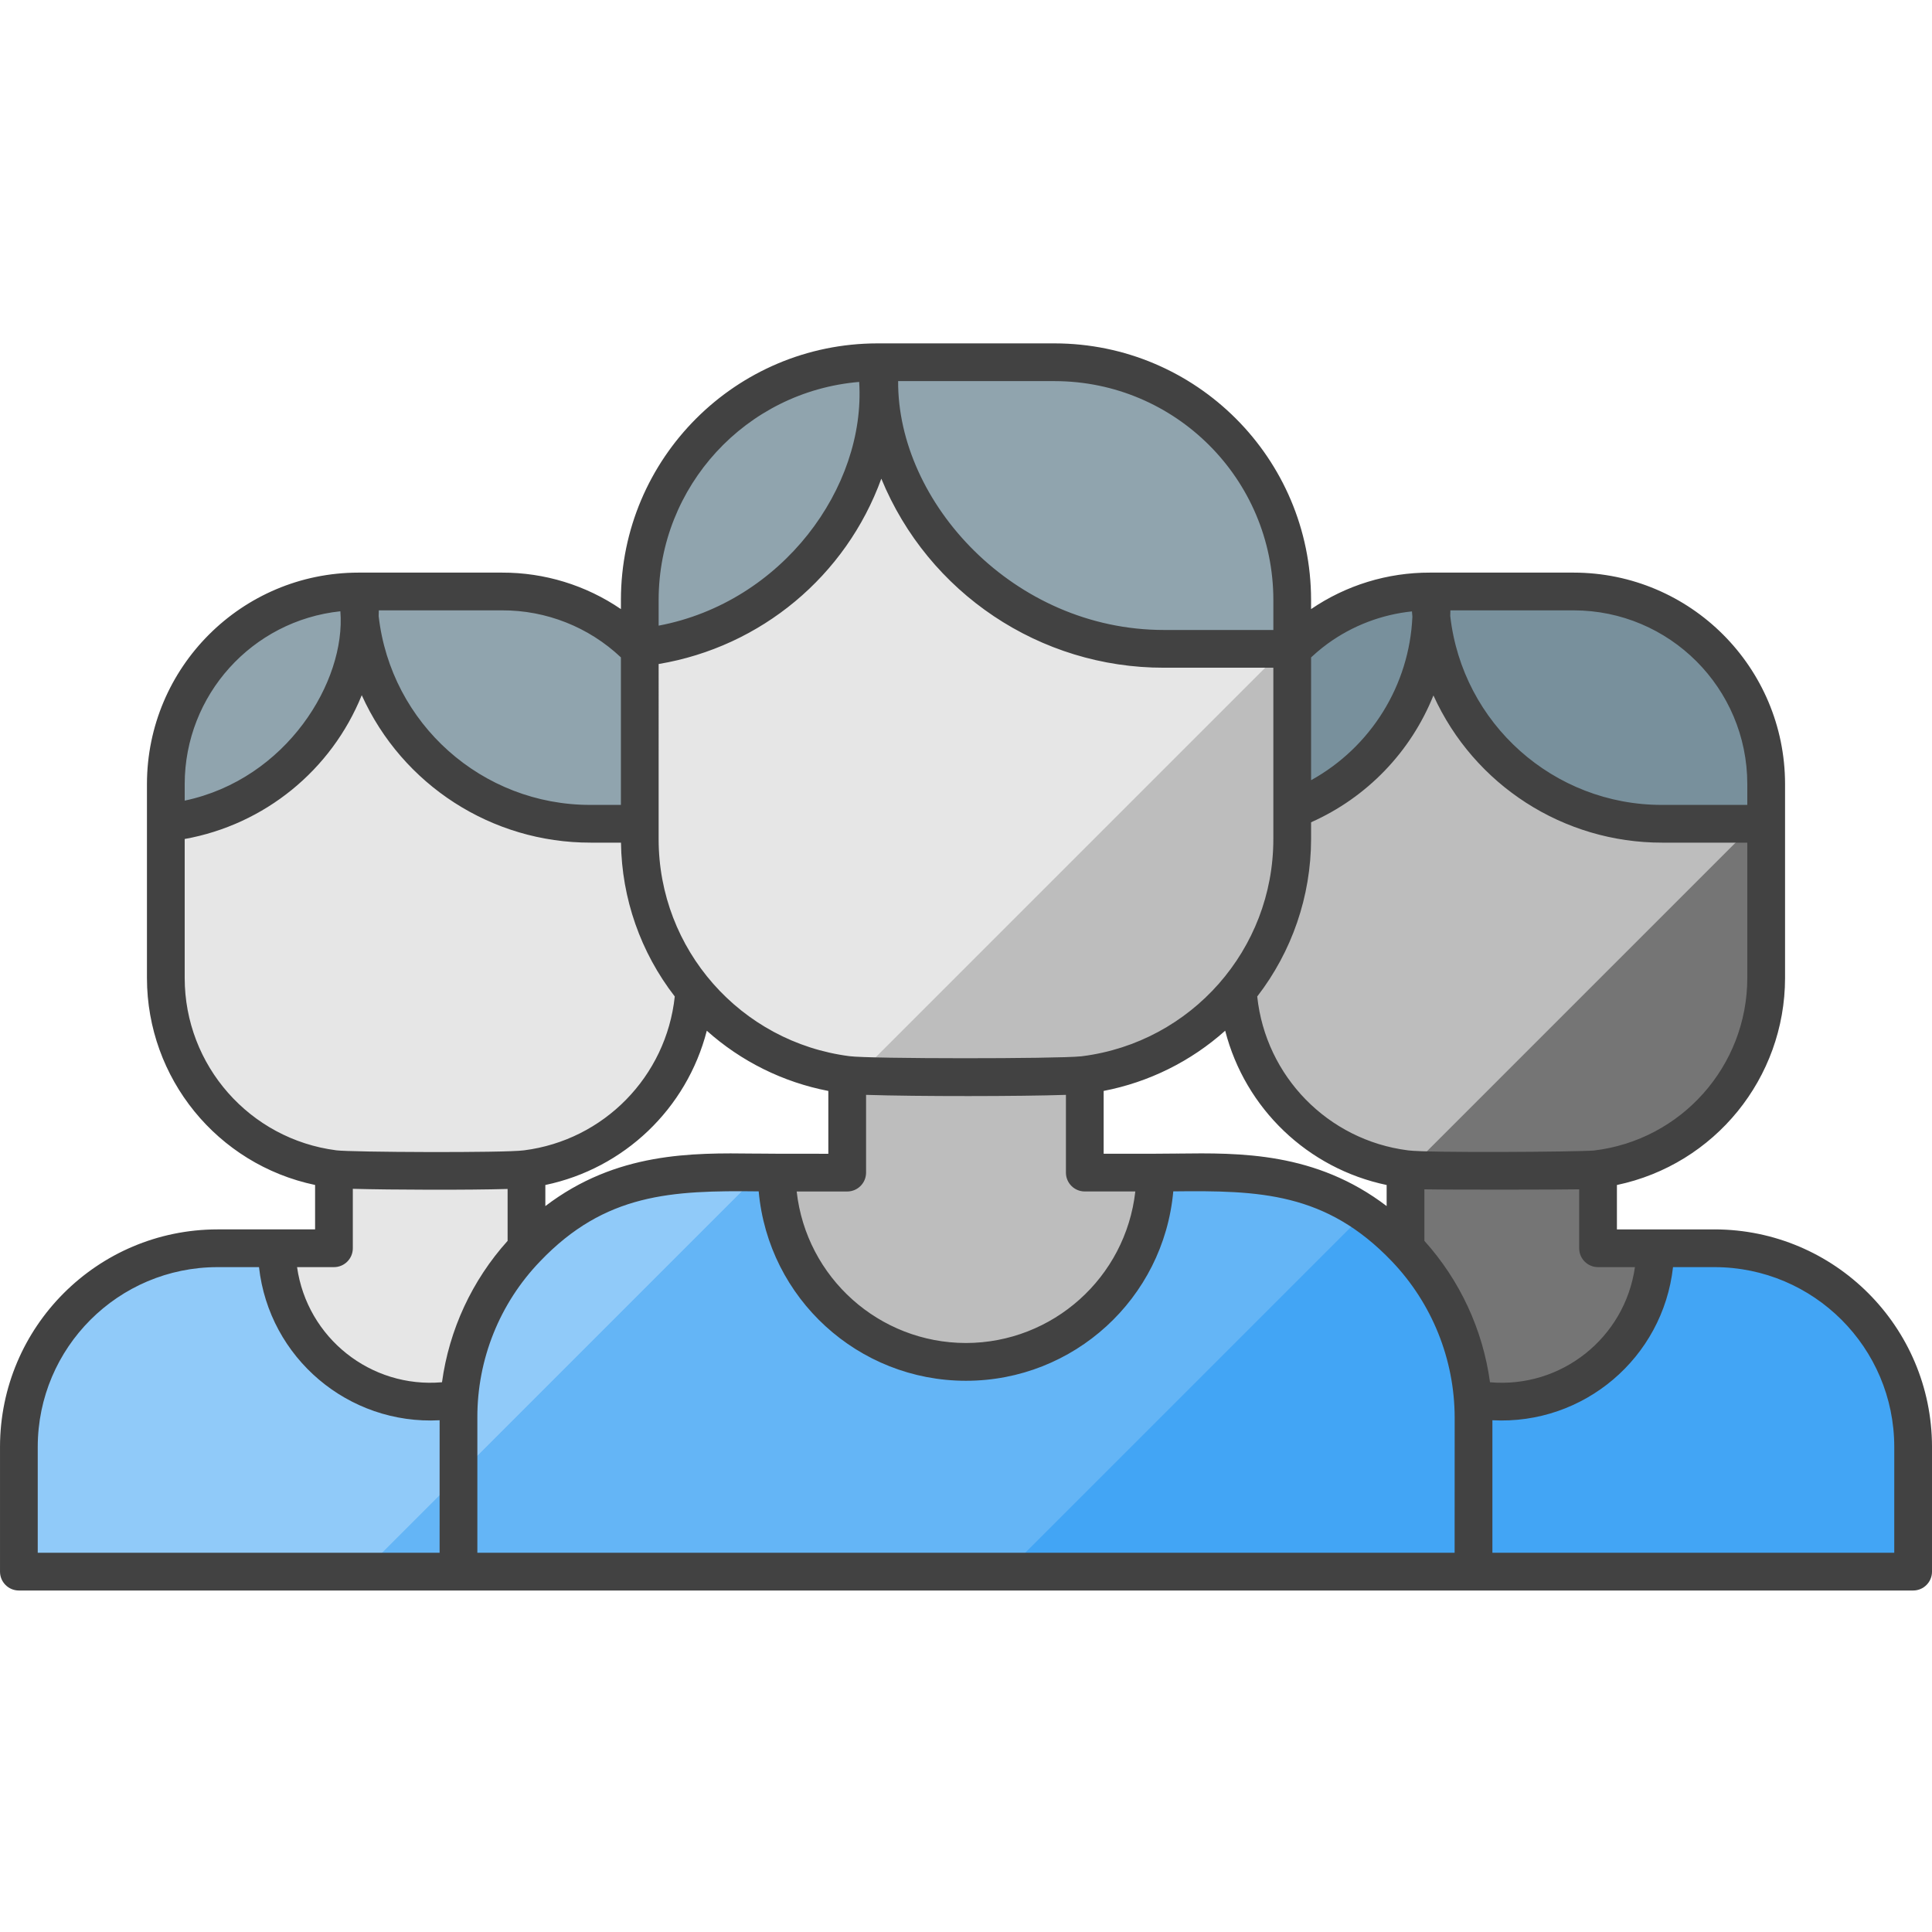 <svg height="512pt" viewBox="0 -91 512 512" width="512pt" xmlns="http://www.w3.org/2000/svg"><path d="m342.453 80.949v50.461c-.004 31.684-23.547 58.43-54.973 62.453-6.34.832-57.25.75-62.961 0-31.426-4.023-54.969-30.77-54.973-62.453v-50.828c34.938-3.555 61.953-32.238 63.414-67.324 4.207 38.523 36.746 67.699 75.5 67.695zm0 0" fill="#e6e6e6"/><path d="m227.199 194.051c12.074.566 54.531.566 60.285-.191 31.426-4.023 54.969-30.77 54.969-62.453v-50.457h-2.152zm0 0" fill="#bdbdbd"/><path d="m342.453 67.973v12.977h-33.992c-38.754.008-71.293-29.168-75.5-67.691-1.461 35.086-28.477 63.766-63.41 67.32v-12.605c-.008-34.777 28.18-62.973 62.957-62.977h46.984c34.777.004 62.969 28.199 62.961 62.977zm0 0" fill="#e6e6e6"/><path d="m342.453 67.973v12.977h-33.992c-41.949.004-75.957-34.004-75.953-75.953h46.984c34.777 0 62.969 28.199 62.961 62.977zm0 0" fill="#90a4ae"/><path d="m233.027 4.996c0 8.34-.066 8.262-.066 8.262-1.461 35.086-28.477 63.77-63.414 67.324v-12.609c-.008-34.777 28.184-62.973 62.961-62.977zm0 0" fill="#90a4ae"/><path d="m224.52 194.371h.07c-.027.016-.051.031-.07.055zm0 0" fill="#e6e6e6"/><path d="m287.48 194.371v.055c-.02-.023-.043-.039-.07-.055zm0 0" fill="#e6e6e6"/><path d="m306.156 219.758c0 27.699-22.457 50.152-50.156 50.152s-50.156-22.453-50.156-50.152h18.676v-25.895c5.727.75 56.641.828 62.961 0v25.895zm0 0" fill="#bdbdbd"/><path d="m183.969 171.508c-1.582 24.375-20.219 44.207-44.445 47.301-5.219.711-46.699.59-51.02 0-25.473-3.254-44.559-24.93-44.559-50.609v-51.418c0-28.18 22.84-51.023 51.02-51.031h38.082c13.742-.02 26.91 5.527 36.5 15.371v50.289c-.023 14.641 5.082 28.824 14.422 40.098zm0 0" fill="#e6e6e6"/><path d="m169.547 81.117v46.191h-13.023c-31.406.004-57.777-23.645-61.188-54.863v-.016c-.25-2.219-.371-4.449-.371-6.684h38.082c13.742-.02 26.91 5.527 36.5 15.371zm0 0" fill="#90a4ae"/><path d="m95.391 65.75c0 4.105.023 5.312-.055 6.684v.012c-1.184 28.438-23.078 51.68-51.395 54.562v-10.223c-.004-28.184 22.844-51.035 51.027-51.035zm0 0" fill="#90a4ae"/><g fill="#e6e6e6"><path d="m139.523 218.809v21c-10.398 10.828-16.703 24.945-17.824 39.914-11.906 2.285-24.211-.863-33.559-8.586-9.348-7.719-14.762-19.207-14.773-31.332h15.133v-21c4.352.598 45.789.719 51.023.004zm0 0"/><path d="m88.5 219.227h.055c-.02.012-.039.027-.055.043zm0 0"/><path d="m139.523 219.227v.043c-.016-.016-.035-.031-.055-.043zm0 0"/></g><path d="m468.055 116.781v51.418c0 28.18-22.844 51.02-51.02 51.023-41.355 0-40.52.137-44.559-.414-24.227-3.094-42.863-22.926-44.445-47.301 9.34-11.27 14.441-25.457 14.422-40.098v-50.293c9.59-9.844 22.754-15.387 36.5-15.371h38.078c28.184.008 51.027 22.855 51.023 51.035zm0 0" fill="#bdbdbd"/><path d="m468.059 116.785v10.52h-27.551c-31.406.004-57.781-23.641-61.191-54.863-.246-2.223-.367-4.461-.367-6.699h38.082c28.188 0 51.035 22.855 51.027 51.043zm0 0" fill="#78909c"/><path d="m379.379 65.75c0 4.02.027 5.312-.066 6.684v.012c-.953 22.883-15.453 42.996-36.859 51.133v-42.461c9.695-9.949 23.035-15.5 36.926-15.367zm0 0" fill="#78909c"/><path d="m390.5 284.691v40.812h-268.996v-40.812c0-1.676.07-3.336.191-4.969 1.125-14.973 7.426-29.086 17.828-39.918 21.734-22.746 45.75-20.047 66.32-20.047 0 27.699 22.457 50.152 50.156 50.152s50.156-22.453 50.156-50.152c20.523 0 44.555-2.734 66.32 20.047 10.402 10.832 16.703 24.945 17.824 39.918.125 1.633.199 3.293.199 4.969zm0 0" fill="#90caf9"/><path d="m438.633 239.805c0 12.129-5.414 23.621-14.766 31.344-9.348 7.723-21.66 10.867-33.566 8.574-1.121-14.973-7.426-29.086-17.828-39.918v-21c5.223.711 46.703.59 51.023 0v21zm0 0" fill="#757575"/><path d="m507 292.43v33.074h-116.5v-40.812c0-1.676-.066-3.336-.191-4.969 11.906 2.289 24.215-.855 33.562-8.578 9.352-7.723 14.766-19.215 14.77-31.34h15.738c29.066 0 52.625 23.562 52.621 52.625zm0 0" fill="#42a5f5"/><path d="m372.477 219.227h.055c-.02.012-.039.027-.055.043zm0 0" fill="#e6e6e6"/><path d="m423.5 219.227v.043c-.016-.016-.035-.031-.055-.043zm0 0" fill="#e6e6e6"/><path d="m372.477 239.805c-3.266-3.449-6.891-6.539-10.809-9.223l-94.922 94.922h123.754v-40.812c0-1.676-.066-3.336-.191-4.969-1.125-14.973-7.43-29.09-17.832-39.918zm0 0" fill="#90caf9"/><path d="m373.328 218.922c3.301.418 5.469.301 43.707.301 28.176 0 51.02-22.844 51.02-51.023v-44zm0 0" fill="#757575"/><path d="m121.699 279.723c-.125 1.633-.191 3.293-.191 4.969l.492 15.559-.5 20.254v5h-116.5v-33.074c-.004-29.066 23.559-52.629 52.625-52.625h15.742c.008 12.125 5.426 23.613 14.773 31.332 9.348 7.723 21.652 10.871 33.559 8.586zm0 0" fill="#90caf9"/><path d="m121.984 299.762-25.742 25.742h25.262v-5l.496-20.254zm0 0" fill="#64b5f6"/><path d="m372.477 239.805c-21.766-22.781-45.801-20.047-66.32-20.047 0 27.699-22.457 50.152-50.156 50.152s-50.156-22.453-50.156-50.152c-1.422 0-2.867-.016-4.32-.031l-80.02 80.023v25.758h268.996v-40.816c0-1.676-.066-3.336-.191-4.969-1.125-14.973-7.43-29.09-17.832-39.918zm0 0" fill="#64b5f6"/><path d="m390.301 279.723c-1.121-14.973-7.426-29.086-17.828-39.918-3.273-3.457-6.91-6.555-10.84-9.246l-94.945 94.945h123.812v-40.812c0-1.676-.074-3.336-.199-4.969zm0 0" fill="#42a5f5"/><path d="m139.523 239.805c-10.402 10.832-16.703 24.945-17.824 39.918-.125 1.633-.191 3.293-.191 4.969v15.059l80.02-80.02c-19.57-.227-41.773-1.094-62.004 20.074zm0 0" fill="#90caf9"/><path d="m454.375 234.805h-25.875v-11.766c25.941-5.461 44.523-28.328 44.559-54.84v-51.414c-.02-30.938-25.09-56.012-56.023-56.035h-38.086c-11.234-.035-22.219 3.336-31.5 9.668v-2.445c-.039-37.52-30.441-67.926-67.961-67.973h-46.98c-37.52.047-67.922 30.453-67.961 67.973v2.445c-9.281-6.332-20.262-9.703-31.5-9.668h-38.082c-30.93.039-55.992 25.105-56.023 56.035v51.418c.027 26.508 18.613 49.379 44.559 54.828v11.773h-25.875c-31.809.035-57.59 25.816-57.625 57.625v33.074c0 2.758 2.238 5 5 5h502c2.762 0 5-2.242 5-5v-33.074c-.035-31.809-25.816-57.59-57.625-57.625zm-21.102 10c-2.668 18.758-19.535 32.152-38.406 30.508-1.906-13.953-7.965-27.008-17.387-37.473v-13.656c7.59.148 37.887.082 41.02 0v15.621c0 2.762 2.238 5 5 5zm-121.215-30.102c-7.098.09-4.355.031-19.578.051v-16.648c11.98-2.312 23.109-7.824 32.207-15.957 5.312 20.668 21.902 36.52 42.789 40.887v5.586c-18.84-14.359-38.875-14.117-55.418-13.914zm-56.059 50.207c-22.996-.02-42.309-17.305-44.871-40.152h13.391c2.762 0 5-2.242 5-5v-20.609c13.801.449 40.984.41 52.961 0v20.602c0 2.762 2.238 5 5 5h13.391c-2.578 22.844-21.883 40.121-44.871 40.16zm-56.02-50.199c-16.559-.199-36.621-.434-55.457 13.918v-5.594c20.883-4.367 37.473-20.219 42.789-40.879 9.098 8.133 20.227 13.648 32.207 15.957v16.648c-15.164-.027-12.621.031-19.539-.055zm184.395-143.961h32.656c25.414.02 46.012 20.617 46.023 46.035v5.523h-22.547c-28.75.062-52.945-21.504-56.176-50.074.023-.461.035-.934.043-1.484zm-36.922 12.469c.09-.086.184-.168.277-.25.391-.363.785-.723 1.188-1.066.344-.301.699-.59 1.055-.875.141-.117.277-.23.418-.344.449-.355.902-.699 1.359-1.035l.082-.062c6.566-4.77 14.277-7.723 22.352-8.559.039.473.07.945.117 1.414-.801 18.129-10.969 34.535-26.848 43.32zm0 43.691c14.77-6.562 26.398-18.621 32.422-33.617 10.781 23.793 34.508 39.062 60.633 39.016h22.547v35.891c-.027 23.328-17.484 42.949-40.648 45.699-4.305.363-44.129.66-49.254-.039l-.051-.008c-21.148-2.695-37.672-19.57-39.922-40.773 9.223-11.934 14.238-26.582 14.273-41.664zm-67.961-116.91c32 .039 57.93 25.973 57.961 57.973v7.977h-28.992c-39.801 0-70.633-33.812-70.445-65.953zm-104.945 57.973c.031-30.133 23.121-55.227 53.145-57.758 1.793 27.98-20.406 58.41-53.145 64.59zm0 17c27.09-4.535 49.637-23.305 59.012-49.121 12.48 30.355 42.078 50.156 74.902 50.102h28.988v45.457c-.004 29.172-21.688 53.797-50.625 57.492-.086.012-.18.023-.289.035-6.758.688-55.977.676-61.391-.035-28.926-3.711-50.594-28.328-50.598-57.492zm-74.156-14.223h32.656c11.707-.039 22.984 4.422 31.5 12.465v39.094h-8.023c-28.746.066-52.941-21.492-56.176-50.051.023-.469.035-.941.043-1.508zm-51.445 46.031c.035-23.559 17.824-43.305 41.254-45.785 1.5 18.523-14.199 44.469-41.254 50.18zm0 51.418v-36.855c21.145-3.805 38.859-18.195 46.922-38.109 10.766 23.828 34.512 39.121 60.656 39.074h8.043c.195 14.777 5.199 29.09 14.254 40.77-2.258 21.215-18.805 38.098-39.973 40.777-5.125.699-46.035.5-49.719-.008-22.965-2.953-40.168-22.496-40.184-45.648zm39.555 76.605c2.762 0 5-2.238 5-5v-15.754c10.172.281 30.645.348 41.02.039v13.754c-9.418 10.465-15.477 23.52-17.387 37.469-18.871 1.648-35.738-11.75-38.406-30.504zm28 75.699h-106.5v-28.074c.031-26.289 21.336-47.594 47.625-47.625h11.012c2.691 24.07 23.684 41.863 47.867 40.578zm268.988 0h-258.984v-35.812c-.051-15.445 5.91-30.305 16.629-41.426 17.227-18.027 34.789-18.82 57.926-18.539 2.57 28.426 26.398 50.195 54.938 50.195 28.539 0 52.363-21.77 54.934-50.195 22.832-.266 40.453.254 57.934 18.547 10.656 11.156 16.613 25.988 16.637 41.418zm116.508 0h-106.496v-35.121c24.184 1.281 45.172-16.512 47.867-40.578h11.012c26.289.031 47.59 21.336 47.621 47.625zm0 0" fill="#424242"/></svg>